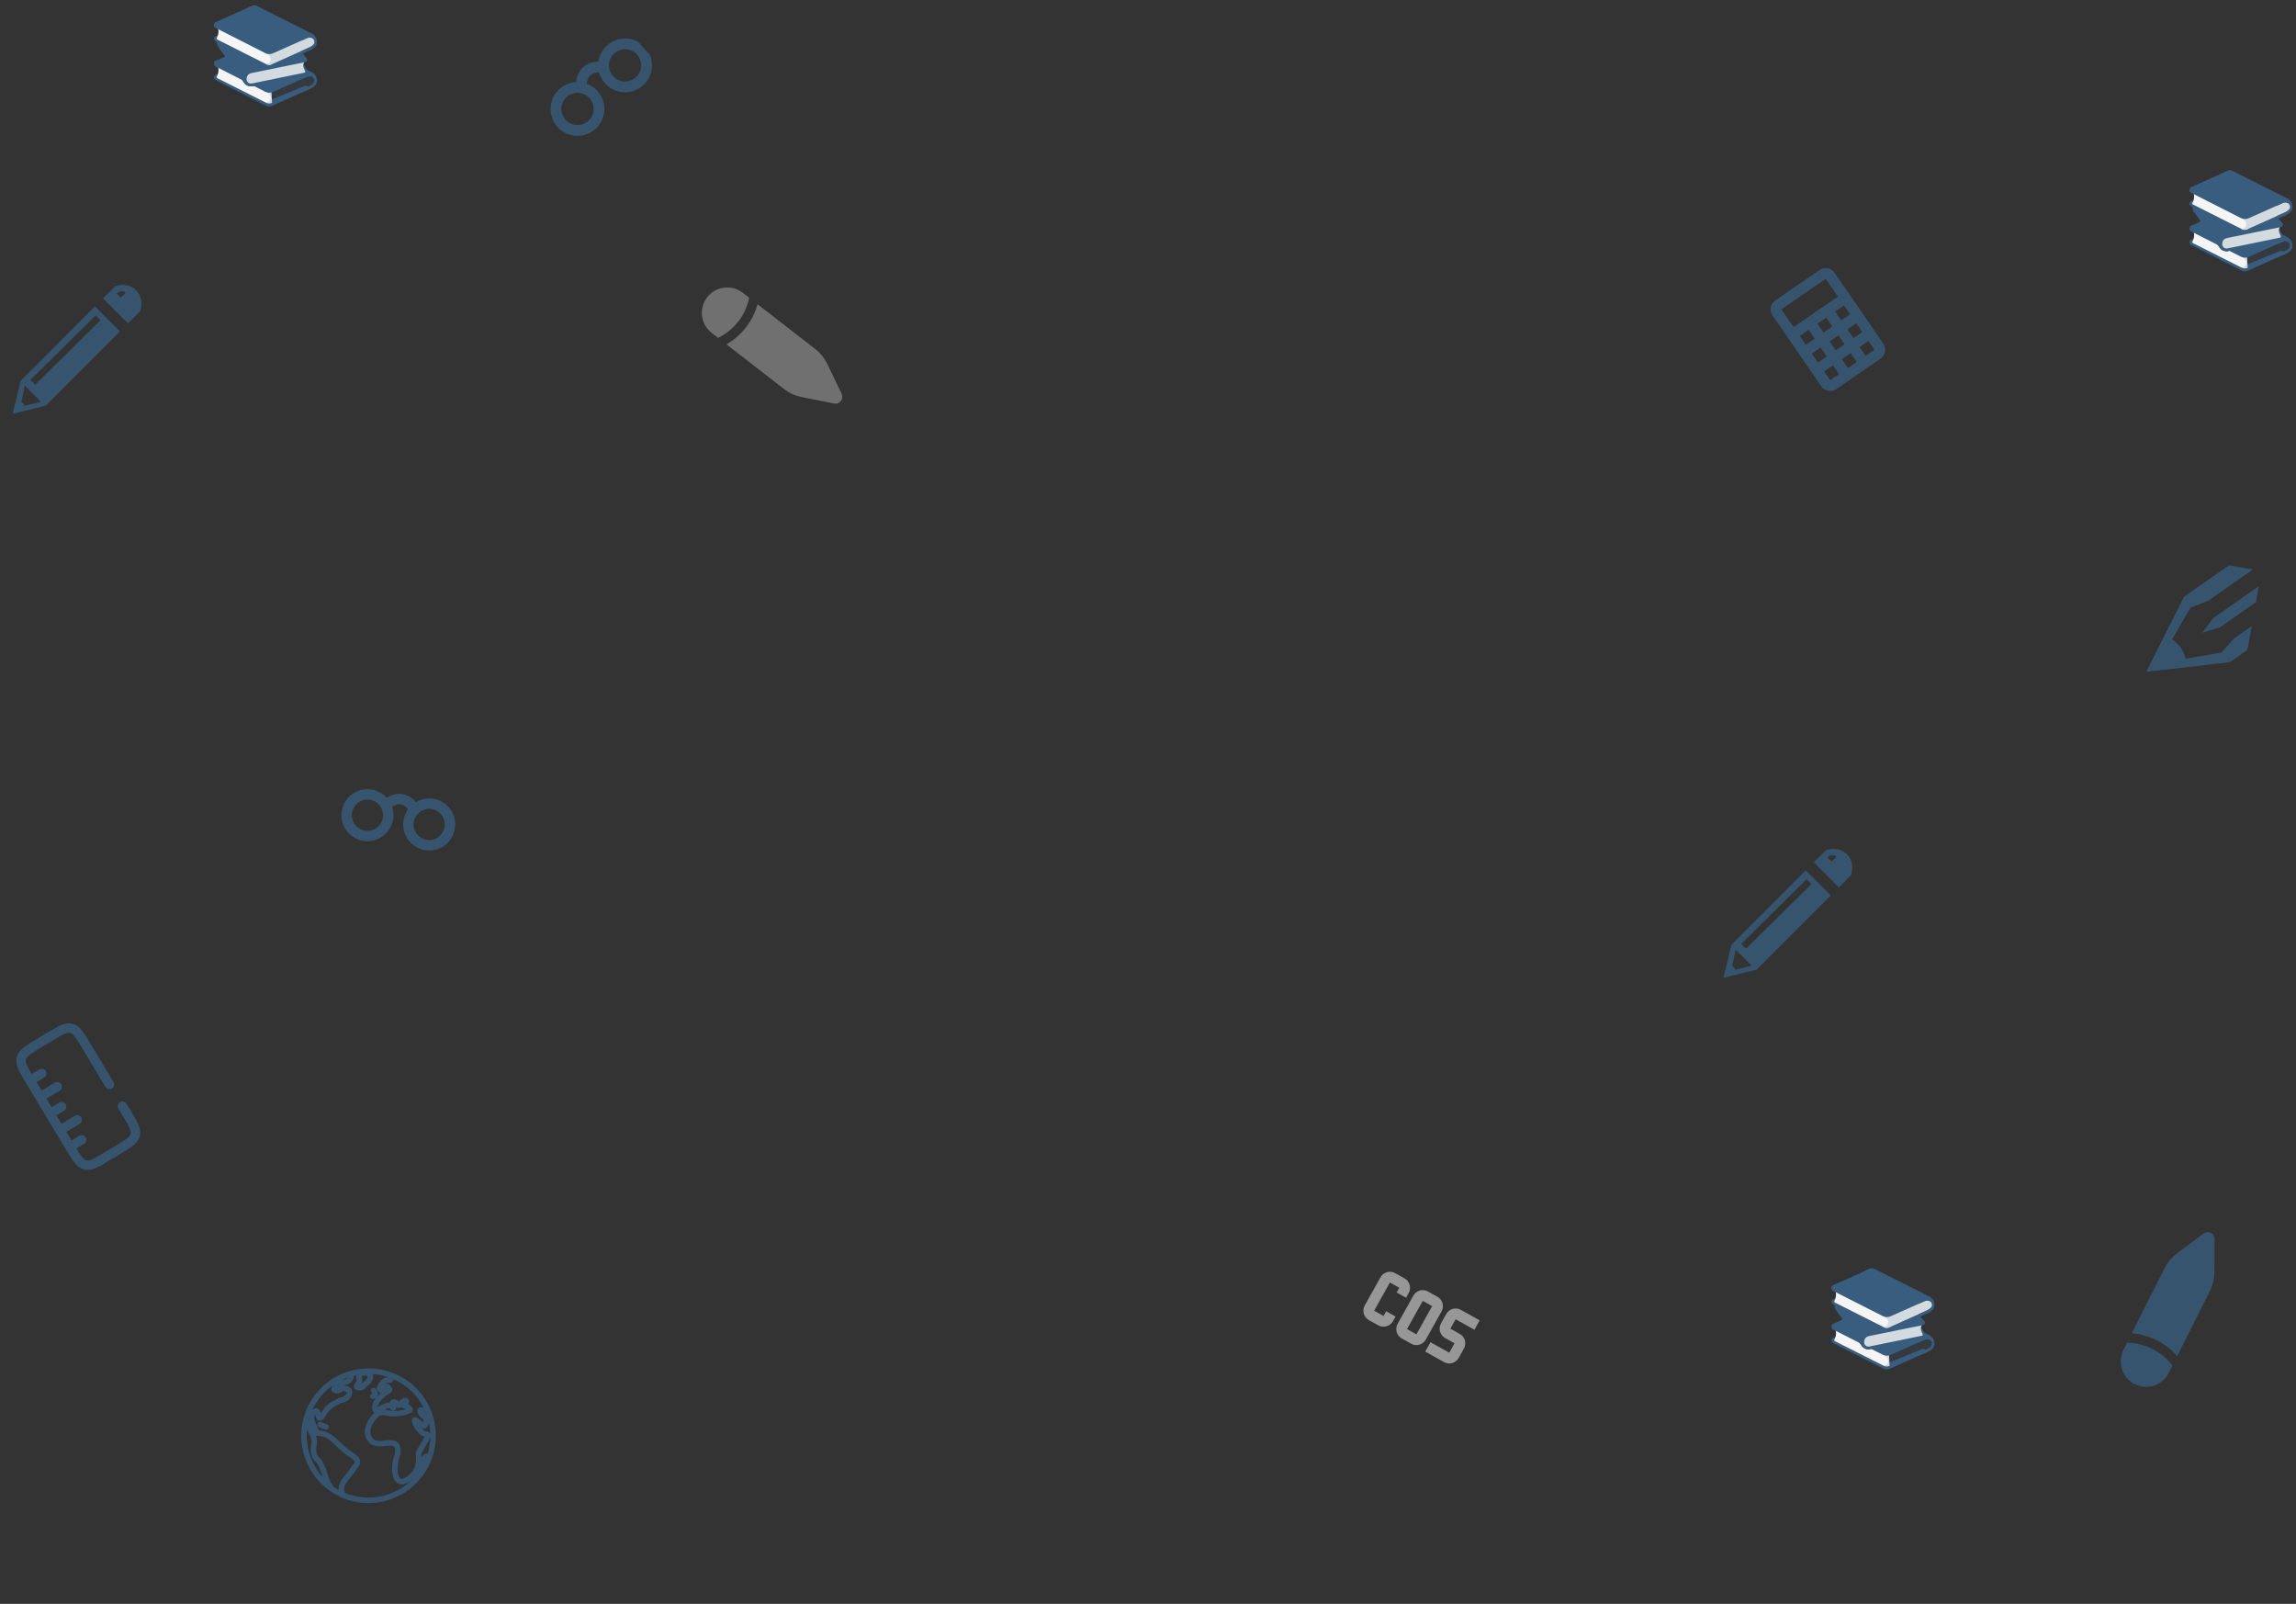 <svg width="1462" height="1021" viewBox="0 0 1462 1021" fill="none" xmlns="http://www.w3.org/2000/svg">
<rect x="0" y="0" width="1462" height="1021" fill="#333333" stroke="none"/>
<path d="M77.984 704.143L80.841 708.902C84.919 715.699 86.959 719.102 86.117 722.475C85.275 725.849 81.875 727.894 75.082 731.973L67.871 736.303C61.078 740.382 57.68 742.423 54.302 741.58C50.92 740.736 48.879 737.337 44.8 730.544L18.831 687.297C14.753 680.5 12.711 677.105 13.555 673.723C14.399 670.341 17.797 668.304 24.59 664.226L31.801 659.895C38.594 655.816 41.992 653.776 45.37 654.619C48.748 655.462 50.793 658.862 54.872 665.654L69.7 690.348M32.214 708.681L39.271 704.444M44.912 729.822L51.959 725.591M19.521 687.537L26.567 683.305M25.868 698.107L36.442 691.761M38.565 719.252L49.135 712.905" stroke="#395D7F" stroke-opacity="0.8" stroke-width="6" stroke-linecap="round"/>
<g clip-path="url(#clip0_645_1830)">
<path d="M1402.38 402.713L1409.24 393.494L1450.94 364.373L1455.1 370.331L1413.4 399.452L1402.38 402.713ZM1383.11 407.012C1387.94 410.448 1390.15 413.617 1391.71 419.338L1414.67 415.337L1422.62 406.313L1458.36 381.352L1455.67 396.529L1419.92 421.49L1366.64 427.679L1390.8 379.787L1426.55 354.826L1441.72 357.522L1405.98 382.483L1394.77 386.842L1383.11 407.012Z" fill="#395D7F" fill-opacity="0.8"/>
</g>
<path d="M1405.66 824.864L1386.34 863.27C1382.71 859.086 1378.29 855.655 1373.33 853.174C1368.38 850.672 1362.99 849.168 1357.47 848.745L1376.78 810.338C1378.29 807.342 1379.05 805.841 1379.97 804.463C1381.06 802.836 1382.32 801.332 1383.73 799.977C1384.92 798.832 1386.27 797.828 1388.96 795.822L1403.14 785.239C1403.78 784.753 1404.56 784.457 1405.36 784.386C1406.17 784.314 1406.98 784.469 1407.71 784.833C1408.43 785.198 1409.04 785.757 1409.46 786.447C1409.89 787.138 1410.11 787.934 1410.1 788.744L1410.06 806.435C1410.05 809.793 1410.05 811.469 1409.84 813.113C1409.6 815.061 1409.14 816.959 1408.48 818.806C1407.92 820.367 1407.17 821.867 1405.66 824.864ZM1380.98 873.926C1379.06 877.756 1375.69 880.663 1371.62 882.009C1367.55 883.355 1363.11 883.029 1359.28 881.102C1355.45 879.176 1352.54 875.807 1351.2 871.738C1349.85 867.668 1350.18 863.23 1352.11 859.4L1354.42 854.794L1354.9 854.799C1360.35 854.891 1365.7 856.217 1370.56 858.679C1375.58 861.184 1379.94 864.828 1383.3 869.32L1380.98 873.926Z" fill="#395D7F" fill-opacity="0.8"/>
<path d="M496.563 245.568L462.587 219.225C467.393 216.464 471.609 212.786 474.997 208.399C478.403 204.024 480.916 199.023 482.394 193.679L516.37 220.021C519.021 222.077 520.348 223.106 521.524 224.275C522.911 225.655 524.144 227.181 525.203 228.826C526.096 230.221 526.823 231.737 528.274 234.76L535.935 250.707C536.287 251.437 536.429 252.25 536.344 253.056C536.259 253.862 535.951 254.629 535.454 255.269C534.958 255.91 534.292 256.399 533.533 256.682C532.773 256.965 531.95 257.031 531.155 256.872L513.803 253.425C510.509 252.773 508.865 252.446 507.291 251.929C505.426 251.314 503.651 250.504 501.966 249.5C500.542 248.652 499.214 247.623 496.563 245.568ZM453.161 211.917C449.773 209.29 447.568 205.426 447.029 201.173C446.491 196.92 447.664 192.628 450.291 189.24C452.917 185.853 456.782 183.647 461.035 183.109C465.287 182.571 469.58 183.744 472.967 186.37L477.042 189.53L476.944 190.002C475.808 195.328 473.477 200.326 470.127 204.62C466.704 209.063 462.289 212.644 457.235 215.076L453.161 211.917Z" fill="white" fill-opacity="0.3"/>
<g clip-path="url(#clip1_645_1830)">
<path d="M13.179 242.335L8.041 263.401L29.107 258.263L76.377 210.992L60.449 195.064L13.179 242.335ZM15.748 258.263L13.693 255.693L15.748 245.417L26.024 255.693L15.748 258.263ZM64.046 203.799L22.428 244.904L19.345 241.821L60.963 200.716L64.046 203.799ZM86.653 184.788C81.002 179.136 73.294 182.219 73.294 182.219L65.587 189.926L81.515 205.854L89.222 198.147C89.222 197.633 92.305 190.44 86.653 184.788ZM76.891 189.412L74.322 186.843C77.405 183.76 79.974 186.33 79.974 186.33L76.891 189.412Z" fill="#395D7F" fill-opacity="0.8"/>
</g>
<g clip-path="url(#clip2_645_1830)">
<path d="M1102.56 601.354L1097.42 622.42L1118.49 617.282L1165.76 570.011L1149.83 554.083L1102.56 601.354ZM1105.13 617.282L1103.07 614.713L1105.13 604.436L1115.4 614.713L1105.13 617.282ZM1153.42 562.818L1111.81 603.923L1108.72 600.84L1150.34 559.735L1153.42 562.818ZM1176.03 543.807C1170.38 538.155 1162.67 541.238 1162.67 541.238L1154.97 548.945L1170.89 564.873L1178.6 557.166C1178.6 556.652 1181.68 549.459 1176.03 543.807ZM1166.27 548.431L1163.7 545.862C1166.78 542.78 1169.35 545.349 1169.35 545.349L1166.27 548.431Z" fill="#395D7F" fill-opacity="0.8"/>
</g>
<g clip-path="url(#clip3_645_1830)">
<path d="M1130.42 191.279L1158.63 171.857C1160.13 170.826 1161.98 170.433 1163.76 170.762C1165.55 171.092 1167.13 172.118 1168.16 173.615L1199.24 218.758C1200.27 220.255 1200.66 222.1 1200.33 223.886C1200 225.673 1198.98 227.256 1197.48 228.286L1169.27 247.709C1167.77 248.739 1165.92 249.133 1164.14 248.803C1162.35 248.473 1160.77 247.447 1159.74 245.951L1128.66 200.807C1127.63 199.31 1127.24 197.466 1127.57 195.679C1127.9 193.892 1128.92 192.31 1130.42 191.279ZM1134.3 196.922L1142.07 208.208L1170.29 188.785L1162.52 177.499L1134.3 196.922ZM1145.96 213.851L1149.84 219.494L1155.49 215.61L1151.6 209.967L1145.96 213.851ZM1157.24 206.082L1161.13 211.725L1166.77 207.84L1162.89 202.197L1157.24 206.082ZM1168.53 198.313L1172.41 203.956L1178.06 200.071L1174.17 194.428L1168.53 198.313ZM1153.73 225.137L1157.61 230.78L1163.25 226.896L1159.37 221.253L1153.73 225.137ZM1165.01 217.368L1168.9 223.011L1174.54 219.126L1170.66 213.483L1165.01 217.368ZM1176.3 209.599L1180.18 215.242L1185.83 211.357L1181.94 205.714L1176.3 209.599ZM1161.5 236.423L1165.38 242.066L1171.02 238.181L1167.14 232.538L1161.5 236.423ZM1172.78 228.654L1176.67 234.297L1182.31 230.412L1178.42 224.769L1172.78 228.654ZM1184.07 220.885L1187.95 226.528L1193.6 222.643L1189.71 217L1184.07 220.885Z" fill="#395D7F" fill-opacity="0.8"/>
</g>
<g clip-path="url(#clip4_645_1830)">
<path d="M360.777 61.774C358.766 63.615 357.569 66.178 357.449 68.901C357.329 71.624 358.295 74.282 360.135 76.293C361.975 78.303 364.539 79.5 367.261 79.621C369.984 79.741 372.643 78.775 374.654 76.934C376.664 75.094 377.861 72.531 377.981 69.808C378.102 67.085 377.135 64.426 375.295 62.416C373.455 60.406 370.891 59.209 368.169 59.088C365.446 58.968 362.787 59.934 360.777 61.774ZM355.082 80.918C352.886 78.52 351.419 75.546 350.852 72.344C350.285 69.142 350.641 65.845 351.878 62.838C353.116 59.831 355.184 57.238 357.84 55.363C360.497 53.488 363.633 52.408 366.88 52.249C367.064 48.654 368.656 45.275 371.311 42.844C374.078 40.312 377.599 39.131 381.07 39.26C381.652 35.059 383.773 31.224 387.02 28.497C390.268 25.769 394.412 24.343 398.65 24.496C402.888 24.648 406.919 26.367 409.963 29.321C413.006 32.274 414.846 36.252 415.125 40.484C415.404 44.716 414.103 48.901 411.474 52.228C408.845 55.556 405.075 57.79 400.893 58.498C396.712 59.206 392.416 58.337 388.839 56.06C385.261 53.783 382.655 50.259 381.526 46.171C380.525 46.028 379.504 46.109 378.538 46.407C377.571 46.706 376.683 47.215 375.937 47.897C374.37 49.331 373.617 51.335 373.724 53.313C376.148 54.222 378.334 55.668 380.118 57.544C381.903 59.419 383.239 61.674 384.026 64.14C384.813 66.606 385.031 69.219 384.664 71.781C384.296 74.343 383.353 76.789 381.904 78.934C380.455 81.08 378.539 82.869 376.3 84.167C374.06 85.465 371.556 86.239 368.974 86.43C366.392 86.621 363.801 86.224 361.395 85.269C358.989 84.315 356.83 82.827 355.082 80.918ZM391.097 34.02C390.1 34.931 389.292 36.029 388.72 37.252C388.148 38.474 387.823 39.798 387.763 41.147C387.704 42.495 387.911 43.843 388.373 45.111C388.835 46.38 389.542 47.544 390.455 48.539C391.827 50.038 393.613 51.097 395.587 51.581C397.561 52.065 399.634 51.953 401.545 51.259C403.455 50.565 405.116 49.32 406.319 47.681C407.522 46.043 408.212 44.085 408.301 42.054C408.391 40.024 407.877 38.012 406.823 36.274C405.77 34.536 404.224 33.149 402.383 32.289C400.541 31.43 398.486 31.135 396.477 31.443C394.468 31.751 392.596 32.648 391.097 34.02Z" fill="#395D7F" fill-opacity="0.8"/>
</g>
<g clip-path="url(#clip5_645_1830)">
<path d="M888.366 810.432C886.78 809.545 884.907 809.325 883.159 809.82C881.41 810.315 879.93 811.484 879.044 813.07L869.018 831.011C868.132 832.597 867.912 834.471 868.407 836.219C868.902 837.967 870.071 839.447 871.657 840.334L877.637 843.675C879.223 844.562 881.097 844.782 882.845 844.287C884.593 843.792 886.073 842.623 886.96 841.037L888.63 838.047L882.65 834.705L880.979 837.695L874.999 834.353L885.024 816.412L891.005 819.754L889.334 822.744L895.314 826.086L896.985 823.096C897.871 821.51 898.091 819.636 897.596 817.888C897.102 816.14 895.933 814.66 894.347 813.774L888.366 810.432ZM909.297 822.128C907.711 821.242 905.838 821.022 904.09 821.517C902.342 822.012 900.862 823.181 899.975 824.767L889.95 842.708C889.063 844.294 888.844 846.167 889.338 847.915C889.833 849.664 891.002 851.144 892.588 852.03L898.569 855.372C900.155 856.258 902.028 856.478 903.776 855.983C905.525 855.488 907.005 854.319 907.891 852.733L917.916 834.792C918.803 833.206 919.023 831.333 918.528 829.585C918.033 827.836 916.864 826.356 915.278 825.47L909.297 822.128ZM905.956 828.108L911.936 831.45L901.911 849.391L895.93 846.05L905.956 828.108ZM930.229 833.825C928.643 832.938 926.77 832.718 925.021 833.213C923.273 833.708 921.793 834.877 920.907 836.463L917.565 842.443C916.678 844.03 916.459 845.903 916.953 847.651C917.448 849.399 918.617 850.879 920.203 851.766L926.184 855.108L922.842 861.088L910.881 854.404L907.539 860.385L919.5 867.068C921.086 867.955 922.959 868.175 924.708 867.68C926.456 867.185 927.936 866.016 928.822 864.43L932.164 858.449C933.05 856.863 933.27 854.99 932.776 853.242C932.281 851.494 931.112 850.013 929.526 849.127L923.545 845.785L926.887 839.805L938.848 846.489L942.19 840.508L930.229 833.825Z" fill="white" fill-opacity="0.49"/>
</g>
<path d="M203.847 906.796C205.083 907.325 206.295 907.848 207.584 908.294M210.579 946.693C206.163 941.331 206.905 933.217 201.483 928.487C199.072 925.76 199.432 921.838 200.088 918.527C200.455 913.061 195.585 908.721 195.393 903.18M223.75 875.314C223.359 882.427 214.051 878.105 212.637 884.435C214.403 886.284 216.773 884.47 218.269 883.668C225.833 883.939 222.205 890.838 216.759 891.394C213.12 893.32 208.59 895.278 206.651 899.277C205.382 900.321 205.591 902.703 203.235 902.551C202.325 901.26 202.594 896.478 200.296 898.844C195.196 902.356 201.234 907.638 201.367 912.334C210.127 911.543 214.447 919.495 220.745 924.025C224.107 926.725 230.984 929.309 225.712 933.91C222.938 939.615 214.84 944.287 218.079 951.146C218.046 951.458 218.483 951.398 218.335 951.754M273.156 926.785C268.944 926.473 268.086 933.294 268.94 936.333M237.42 888.813C237.765 888.73 238.134 888.651 238.421 888.43C238.95 888.111 238.867 887.222 238.811 886.659C238.561 886.23 238.353 885.476 237.855 885.172M272.435 898.163C270.654 898.661 266.072 896.184 267.928 899.033C268.226 900.964 269.886 901.416 270.815 902.072C271.508 903.466 271.973 906.99 270.069 907.702C268.859 907.746 262.511 901.281 264.273 905.078C264.614 907.542 266.474 909.506 267.976 911.056C268.763 913.242 272.219 912.095 272.35 913.772C271.054 917.996 268.301 920.972 266.581 924.96C266.885 929.441 266.726 933.937 264.069 937.749C251.966 951.058 249.031 936.799 253.247 925.498C254.784 912.028 240.758 923.4 236.001 916.64C231.711 912.116 235.464 903.857 239.85 900.639C241.475 898.863 244.289 898.788 246.494 899.525C250.935 900.246 257.254 899.9 261.136 897.632C260.878 896.263 258.595 894.812 257.041 894.67C256.785 893.235 260.422 892.733 258.031 891.523C255.317 891.287 255.321 896.513 252.788 893.766C252.195 891.956 248.244 891.962 250.568 893.897C250.672 895.993 250.854 897.38 249.516 895.126C245.965 893.231 242.627 897.376 239.386 897.871C236.257 894.247 244.051 886.714 247.429 885.553C249.625 883.693 244.33 880.798 245.597 884.2C244.716 886.409 240.011 884.862 242.156 882.7C242.735 880.611 244.364 879.174 246.121 878.541C248.313 878.763 249.241 878.655 249.264 876.233M228.52 874.846C228.341 876.272 229.093 877.628 228.937 879.055C228.937 880.321 225.779 882.585 227.641 883.171C229.584 883.827 231.015 883.071 232.181 881.531C234.3 879.901 236.201 878.224 235.862 875.221C235.589 875.123 235.191 875.048 235.262 874.871C233.242 873.296 230.746 873.983 228.52 874.846ZM275.782 913.944C275.782 936.647 257.381 955.049 234.679 955.049C211.976 955.049 193.575 936.647 193.575 913.944C193.575 891.242 211.976 872.84 234.679 872.84C257.381 872.84 275.782 891.242 275.782 913.944Z" stroke="#395D7F" stroke-opacity="0.8" stroke-width="3.5" stroke-linecap="round" stroke-linejoin="round"/>
<path d="M235.449 509.094C232.843 508.702 230.187 509.362 228.067 510.928C225.947 512.494 224.536 514.839 224.144 517.445C223.752 520.052 224.412 522.708 225.979 524.828C227.545 526.948 229.889 528.359 232.496 528.751C235.103 529.142 237.758 528.482 239.878 526.916C241.998 525.35 243.409 523.005 243.801 520.399C244.193 517.792 243.533 515.137 241.967 513.016C240.4 510.896 238.056 509.485 235.449 509.094ZM217.592 516.461C218.059 513.351 219.403 510.438 221.464 508.064C223.526 505.689 226.222 503.95 229.235 503.051C232.249 502.151 235.456 502.129 238.483 502.985C241.509 503.841 244.229 505.541 246.324 507.886C249.139 505.837 252.647 504.978 256.091 505.494C259.678 506.033 262.708 507.963 264.723 510.651C268.236 508.532 272.409 507.792 276.436 508.574C280.462 509.356 284.056 511.604 286.52 514.883C288.985 518.162 290.145 522.239 289.776 526.324C289.408 530.409 287.536 534.212 284.525 536.997C281.513 539.782 277.576 541.35 273.474 541.399C269.373 541.447 265.399 539.972 262.322 537.259C259.246 534.546 257.285 530.788 256.82 526.713C256.356 522.638 257.419 518.535 259.805 515.198C259.303 514.359 258.622 513.641 257.809 513.096C256.997 512.551 256.074 512.193 255.106 512.047C253.075 511.742 251.111 512.395 249.689 513.678C250.48 516.054 250.723 518.577 250.399 521.06C250.075 523.543 249.192 525.919 247.817 528.012C246.443 530.104 244.611 531.858 242.461 533.141C240.311 534.424 237.898 535.202 235.404 535.419C232.91 535.635 230.399 535.283 228.06 534.389C225.722 533.495 223.616 532.083 221.902 530.259C220.187 528.434 218.909 526.244 218.162 523.855C217.416 521.465 217.221 518.937 217.592 516.461ZM274.763 515C273.472 514.804 272.156 514.865 270.888 515.179C269.621 515.493 268.428 516.054 267.378 516.83C266.328 517.606 265.441 518.582 264.768 519.701C264.096 520.82 263.65 522.061 263.458 523.352C263.166 525.296 263.457 527.283 264.294 529.061C265.131 530.84 266.477 532.33 268.161 533.344C269.845 534.358 271.792 534.849 273.756 534.756C275.719 534.664 277.611 533.991 279.192 532.823C280.774 531.655 281.973 530.044 282.638 528.194C283.304 526.345 283.406 524.339 282.932 522.432C282.458 520.524 281.429 518.8 279.975 517.477C278.521 516.154 276.707 515.292 274.763 515Z" fill="#395D7F" fill-opacity="0.8"/>
<path d="M1228.55 859.956L1203.53 871.266C1201.99 871.993 1200.38 871.922 1198.91 871.069L1167.33 855.034C1166.43 854.455 1166.16 853.607 1166.21 853.016C1166.27 852.426 1166.41 851.786 1167.99 851.326L1170.33 850.462L1202.01 867.727L1224.52 858.529L1228.55 859.956Z" fill="#395D7F"/>
<path d="M1203.23 869.456C1202.61 869.749 1201.92 869.889 1201.23 869.864C1200.54 869.84 1199.87 869.651 1199.26 869.313L1168.44 853.782C1168 853.542 1167.87 852.989 1168.13 852.563C1168.81 851.442 1170.05 847.898 1168 844.956L1202.81 861.717L1203.23 869.456Z" fill="#F5F5F5"/>
<path d="M1227.21 858.677L1203.23 869.456C1202.44 869.8 1200.86 870.413 1199.04 869.188C1200.48 869.291 1201.49 868.695 1202.01 867.727C1202.52 866.787 1202.36 865.245 1201.75 864.375C1201.37 863.85 1200.36 863.013 1199.91 862.543L1225.85 852.399C1228.15 851.452 1230.3 852.869 1230.65 854.591C1231.03 856.538 1228.55 858.13 1227.21 858.677Z" fill="#395D7F" fill-opacity="0.18"/>
<path d="M1228.41 851.556L1203.65 862.603C1202.1 863.221 1200.35 863.139 1198.86 862.385L1167.23 846.317C1166.92 846.164 1166.47 845.743 1166.29 845.169C1165.99 844.212 1166.36 843.009 1167.48 842.626L1201.76 860.099L1225.23 850.053L1228.41 851.556Z" fill="#395D7F"/>
<path d="M1230.28 853.159L1227.58 852.18L1222.02 852.502L1203.66 860.7C1202.1 861.318 1200.36 861.236 1198.86 860.481L1167.23 844.419C1166.41 844.004 1166.59 842.795 1167.48 842.626L1190.28 832.427C1190.93 832.306 1191.6 832.377 1192.21 832.634L1224.74 848.144C1224.74 848.144 1229.91 851.682 1230.28 853.159Z" fill="#395D7F"/>
<path d="M1221.71 852.661C1221.71 852.661 1225.13 851.321 1227.83 851.441C1230.52 851.562 1231.45 853.449 1231.45 853.449C1230.94 851.135 1228.55 849.954 1228.55 849.954L1193.01 832.055C1192.76 831.951 1191.85 831.738 1190.46 832.312C1189.33 832.777 1185.65 834.499 1185.65 834.499L1221.71 852.661Z" fill="#395D7F"/>
<path d="M1231.6 853.886C1231.35 852.863 1230.71 851.769 1229.54 851.239C1228 850.544 1225.8 850.725 1224.4 851.458L1221.71 852.65V854.542L1225.11 853.033C1228.41 851.562 1229.88 853.766 1230 854.285C1230.53 856.401 1229.51 857.626 1226.51 859.005L1221.63 861.203V863.106L1227.24 860.607C1229.72 859.612 1232.56 857.741 1231.6 853.886Z" fill="#395D7F"/>
<path d="M1182.05 853.388L1172.61 840.335L1174.09 839.673L1184.72 854.274L1182.05 853.388ZM1194.17 859.404L1192.48 858.07L1221.71 852.103V853.06L1217.62 854.613L1194.17 859.404Z" fill="#395D7F"/>
<path d="M1172.09 829.255L1209.01 823.086L1225.14 840.843C1225.96 841.702 1225.51 843.123 1224.35 843.359L1186.24 851.179L1172.09 829.255Z" fill="#395D7F"/>
<path d="M1224.35 841.827L1186.5 849.494L1186.38 851.299L1224.35 843.512C1225.42 843.287 1225.87 842.062 1225.29 841.198C1225.08 841.504 1224.76 841.745 1224.35 841.827ZM1226.39 850.101C1226.79 850.736 1226.43 851.572 1225.7 851.72L1190.85 858.786C1188.76 859.218 1186.7 857.845 1186.51 855.712C1186.36 853.908 1187.58 852.272 1189.35 851.901L1222.87 844.376L1226.39 850.101Z" fill="#395D7F"/>
<path d="M1194.4 847.805L1180.52 827.942L1172.6 830.037C1170.77 831.858 1171.45 834.849 1171.45 834.849C1171.45 834.849 1183.58 854.307 1185.49 856.796C1187.41 859.284 1190.2 858.896 1190.2 858.896L1194.92 857.944L1194.43 849.139L1194.4 847.805Z" fill="#395D7F"/>
<path d="M1194.4 847.936L1187.73 849.314C1185.91 849.724 1185.58 851.436 1185.58 851.436L1169.49 828.374C1169.49 828.374 1167.2 831.147 1168.72 833.504L1185.49 856.795C1187.32 859.404 1190.2 858.917 1190.2 858.917L1194.92 857.965L1194.43 849.336L1194.4 847.936Z" fill="#395D7F"/>
<path d="M1224.29 849.391C1224.46 849.762 1224.24 850.194 1223.84 850.276L1190.52 857.112C1188.43 857.544 1186.95 856.155 1187.02 854.263C1187.12 851.873 1188.46 850.862 1190.23 850.495L1223.72 843.654C1223.72 843.654 1222.58 844.933 1223.45 847.329C1223.75 848.155 1224.06 848.887 1224.29 849.391Z" fill="#D3DAE0"/>
<path d="M1188.72 849.773L1174.45 829.572" stroke="#395D7F" stroke-width="0.259" stroke-miterlimit="10"/>
<path d="M1189.85 841.16L1171.48 831.907L1170.74 833.373L1191.96 844.185L1189.85 841.16Z" fill="#395D7F"/>
<path d="M1223.49 839.017L1222.15 837.54L1201.46 847.034L1189.85 841.286L1191.83 844.119L1199.52 848.051L1205.25 847.171L1223.49 839.017Z" fill="#395D7F"/>
<path d="M1228.54 835.363L1203.53 846.672C1201.99 847.4 1200.38 847.329 1198.91 846.476L1167.33 830.441C1166.43 829.862 1166.16 829.014 1166.21 828.423C1166.27 827.833 1166.41 827.193 1167.99 826.733L1169.47 826.187L1201.91 842.106L1228.26 831.207L1228.54 835.363Z" fill="#395D7F"/>
<path d="M1203.23 844.862C1202.6 845.156 1201.91 845.296 1201.22 845.271C1200.53 845.247 1199.86 845.058 1199.26 844.72L1168.43 829.189C1167.99 828.948 1167.86 828.396 1168.12 827.969C1168.8 826.848 1170.05 823.304 1167.99 820.362L1202.03 837.676L1203.23 844.862Z" fill="#F5F5F5"/>
<path d="M1227.21 834.083L1203.23 844.862C1202.43 845.207 1200.85 845.819 1199.03 844.594C1200.47 844.698 1201.48 844.102 1202 843.134C1202.51 842.194 1202.36 840.651 1201.74 839.782C1201.36 839.257 1200.35 838.42 1199.91 837.95L1225.85 827.805C1228.14 826.859 1230.3 828.276 1230.64 829.998C1231.03 831.945 1228.54 833.536 1227.21 834.083Z" fill="#D3DAE0"/>
<path d="M1228.41 826.963L1203.65 838.01C1202.1 838.628 1200.35 838.546 1198.86 837.792L1167.22 821.724C1166.89 821.56 1166.4 821.139 1166.24 820.543C1166.01 819.657 1166.31 818.492 1167.48 818.033L1196.47 811.892L1228.41 826.963Z" fill="#395D7F"/>
<path d="M1230.27 828.566L1227.57 827.587L1222.02 827.91L1203.65 836.107C1202.1 836.725 1200.35 836.643 1198.86 835.888L1167.22 819.821C1166.41 819.406 1166.7 818.306 1167.48 818.027L1190.28 807.834C1190.93 807.713 1191.6 807.785 1192.21 808.042L1224.74 823.551C1224.74 823.551 1229.9 827.084 1230.27 828.566Z" fill="#395D7F"/>
<path d="M1221.71 828.062C1221.71 828.062 1224.56 827.062 1227.25 827.182C1229.94 827.302 1231.46 828.85 1231.46 828.85C1230.9 826.378 1228.56 825.355 1228.56 825.355L1193.01 807.456C1192.77 807.352 1191.86 807.139 1190.46 807.713C1189.34 808.178 1185.66 809.901 1185.66 809.901L1221.71 828.062Z" fill="#395D7F"/>
<path d="M1224.97 826.892L1188.59 808.544L1189.8 808.003L1226.79 826.542L1224.97 826.892Z" fill="#395D7F"/>
<path d="M1231.6 829.293C1231.34 828.27 1230.91 827.281 1229.69 826.767C1228.13 826.11 1226.71 825.974 1224.39 826.865L1221.71 828.057V829.949L1225.1 828.44C1226.82 827.631 1229.36 827.806 1230 829.692C1230.69 831.76 1229.5 833.034 1226.5 834.412L1221.62 836.61V838.513L1227.23 836.014C1229.72 835.019 1232.56 833.149 1231.6 829.293Z" fill="#395D7F"/>
<path d="M198.548 55.956L173.534 67.266C171.991 67.993 170.384 67.922 168.907 67.069L137.33 51.034C136.428 50.455 136.16 49.607 136.215 49.016C136.269 48.426 136.406 47.786 137.992 47.327L140.333 46.462L172.008 63.727L194.517 54.529L198.548 55.956Z" fill="#395D7F"/>
<path d="M173.233 65.456C172.607 65.749 171.921 65.889 171.23 65.865C170.54 65.84 169.865 65.651 169.262 65.313L138.435 49.782C137.998 49.541 137.866 48.989 138.129 48.563C138.807 47.441 140.054 43.898 137.998 40.956L172.812 57.717L173.233 65.456Z" fill="#F5F5F5"/>
<path d="M197.213 54.677L173.233 65.456C172.44 65.8 170.859 66.413 169.038 65.188C170.476 65.291 171.488 64.695 172.008 63.727C172.516 62.787 172.363 61.245 171.745 60.375C171.368 59.85 170.356 59.013 169.913 58.543L195.851 48.398C198.148 47.452 200.303 48.869 200.647 50.592C201.03 52.538 198.547 54.13 197.213 54.677Z" fill="#395D7F" fill-opacity="0.18"/>
<path d="M198.411 47.556L173.654 58.603C172.095 59.221 170.35 59.139 168.858 58.385L137.226 42.317C136.92 42.164 136.466 41.743 136.286 41.169C135.99 40.212 136.362 39.009 137.483 38.626L171.761 56.099L195.233 46.053L198.411 47.556Z" fill="#395D7F"/>
<path d="M200.276 49.158L197.58 48.18L192.024 48.502L173.659 56.7C172.101 57.318 170.356 57.236 168.863 56.481L137.227 40.419C136.412 40.004 136.587 38.795 137.484 38.626L160.283 28.427C160.934 28.306 161.601 28.377 162.208 28.634L194.742 44.144C194.742 44.144 199.909 47.682 200.276 49.158Z" fill="#395D7F"/>
<path d="M191.711 48.661C191.711 48.661 195.135 47.321 197.825 47.441C200.516 47.562 201.451 49.449 201.451 49.449C200.943 47.135 198.553 45.954 198.553 45.954L163.006 28.055C162.76 27.951 161.852 27.738 160.457 28.312C159.331 28.777 155.65 30.499 155.65 30.499L191.711 48.661Z" fill="#395D7F"/>
<path d="M201.605 49.886C201.348 48.863 200.713 47.769 199.543 47.239C198.001 46.544 195.803 46.725 194.397 47.458L191.712 48.65V50.542L195.108 49.033C198.411 47.562 199.877 49.766 200.003 50.285C200.528 52.401 199.51 53.627 196.508 55.005L191.63 57.203V59.106L197.241 56.607C199.724 55.612 202.556 53.741 201.605 49.886Z" fill="#395D7F"/>
<path d="M152.052 49.389L142.607 36.335L144.089 35.673L154.715 50.274L152.052 49.389ZM164.165 55.404L162.481 54.07L191.711 48.103V49.06L187.615 50.614L164.165 55.404Z" fill="#395D7F"/>
<path d="M142.094 25.255L179.013 19.086L195.141 36.843C195.955 37.702 195.512 39.123 194.353 39.359L156.236 47.179L142.094 25.255Z" fill="#395D7F"/>
<path d="M194.353 37.827L156.498 45.494L156.378 47.299L194.353 39.511C195.425 39.287 195.873 38.062 195.288 37.198C195.08 37.505 194.763 37.745 194.353 37.827ZM196.393 46.101C196.792 46.736 196.431 47.572 195.698 47.72L160.851 54.786C158.757 55.218 156.701 53.845 156.515 51.712C156.356 49.908 157.576 48.273 159.353 47.901L192.865 40.376L196.393 46.101Z" fill="#395D7F"/>
<path d="M164.401 43.805L150.521 23.942L142.602 26.037C140.77 27.858 141.454 30.849 141.454 30.849C141.454 30.849 153.578 50.307 155.492 52.795C157.406 55.284 160.201 54.895 160.201 54.895L164.92 53.944L164.428 45.139L164.401 43.805Z" fill="#395D7F"/>
<path d="M164.4 43.936L157.734 45.314C155.913 45.724 155.585 47.436 155.585 47.436L139.49 24.374C139.49 24.374 137.199 27.147 138.719 29.504L155.492 52.795C157.324 55.404 160.2 54.917 160.2 54.917L164.92 53.965L164.433 45.336L164.4 43.936Z" fill="#395D7F"/>
<path d="M194.293 45.391C194.462 45.762 194.244 46.194 193.844 46.276L160.523 53.112C158.429 53.544 156.947 52.155 157.023 50.263C157.122 47.873 158.462 46.862 160.234 46.495L193.719 39.654C193.719 39.654 192.581 40.934 193.451 43.329C193.746 44.155 194.063 44.887 194.293 45.391Z" fill="#D3DAE0"/>
<path d="M158.724 45.773L144.445 25.572" stroke="#395D7F" stroke-width="0.259" stroke-miterlimit="10"/>
<path d="M159.845 37.16L141.481 27.907L140.737 29.373L161.956 40.185L159.845 37.16Z" fill="#395D7F"/>
<path d="M193.495 35.017L192.15 33.54L171.461 43.034L159.846 37.286L161.825 40.119L169.52 44.051L175.251 43.17L193.495 35.017Z" fill="#395D7F"/>
<path d="M198.542 31.363L173.534 42.672C171.991 43.4 170.384 43.329 168.907 42.476L137.33 26.441C136.428 25.861 136.16 25.014 136.215 24.423C136.269 23.833 136.406 23.193 137.992 22.733L139.474 22.186L171.915 38.106L198.258 27.207L198.542 31.363Z" fill="#395D7F"/>
<path d="M173.227 40.862C172.601 41.156 171.915 41.296 171.225 41.271C170.534 41.246 169.859 41.058 169.257 40.72L138.429 25.189C137.992 24.948 137.86 24.396 138.123 23.969C138.801 22.848 140.048 19.305 137.992 16.362L172.029 33.676L173.227 40.862Z" fill="#F5F5F5"/>
<path d="M197.208 30.083L173.228 40.862C172.435 41.207 170.854 41.819 169.033 40.594C170.471 40.698 171.483 40.102 172.003 39.134C172.511 38.194 172.358 36.651 171.74 35.782C171.363 35.257 170.351 34.42 169.908 33.95L195.846 23.805C198.143 22.859 200.298 24.276 200.643 25.998C201.025 27.945 198.543 29.537 197.208 30.083Z" fill="#D3DAE0"/>
<path d="M198.411 22.963L173.654 34.01C172.096 34.628 170.351 34.546 168.858 33.792L137.221 17.724C136.893 17.56 136.401 17.139 136.243 16.543C136.007 15.657 136.314 14.492 137.479 14.033L166.468 7.892L198.411 22.963Z" fill="#395D7F"/>
<path d="M200.27 24.566L197.574 23.587L192.018 23.91L173.654 32.107C172.095 32.725 170.351 32.643 168.858 31.888L137.221 15.821C136.406 15.406 136.696 14.306 137.478 14.027L160.283 3.834C160.933 3.713 161.601 3.785 162.208 4.042L194.741 19.551C194.741 19.551 199.904 23.084 200.27 24.566Z" fill="#395D7F"/>
<path d="M191.712 24.062C191.712 24.062 194.561 23.062 197.252 23.182C199.942 23.302 201.457 24.85 201.457 24.85C200.905 22.378 198.559 21.355 198.559 21.355L163.012 3.456C162.766 3.352 161.858 3.139 160.463 3.713C159.337 4.178 155.656 5.901 155.656 5.901L191.712 24.062Z" fill="#395D7F"/>
<path d="M194.965 22.892L158.593 4.544L159.796 4.003L196.787 22.542L194.965 22.892Z" fill="#395D7F"/>
<path d="M201.599 25.293C201.342 24.27 200.91 23.281 199.69 22.767C198.132 22.11 196.71 21.974 194.391 22.865L191.706 24.057V25.949L195.102 24.44C196.825 23.631 199.362 23.806 199.997 25.692C200.691 27.76 199.504 29.034 196.502 30.412L191.624 32.61V34.514L197.235 32.014C199.723 31.019 202.556 29.149 201.599 25.293Z" fill="#395D7F"/>
<path d="M1456.55 160.956L1431.53 172.266C1429.99 172.993 1428.38 172.922 1426.91 172.069L1395.33 156.034C1394.43 155.455 1394.16 154.607 1394.21 154.016C1394.27 153.426 1394.41 152.786 1395.99 152.326L1398.33 151.462L1430.01 168.727L1452.52 159.529L1456.55 160.956Z" fill="#395D7F"/>
<path d="M1431.23 170.456C1430.61 170.749 1429.92 170.889 1429.23 170.864C1428.54 170.84 1427.87 170.651 1427.26 170.313L1396.44 154.782C1396 154.542 1395.87 153.989 1396.13 153.563C1396.81 152.442 1398.05 148.898 1396 145.956L1430.81 162.717L1431.23 170.456Z" fill="#F5F5F5"/>
<path d="M1455.21 159.677L1431.23 170.456C1430.44 170.8 1428.86 171.413 1427.04 170.188C1428.48 170.291 1429.49 169.695 1430.01 168.727C1430.52 167.787 1430.36 166.245 1429.75 165.375C1429.37 164.85 1428.36 164.013 1427.91 163.543L1453.85 153.399C1456.15 152.452 1458.3 153.869 1458.65 155.591C1459.03 157.538 1456.55 159.13 1455.21 159.677Z" fill="#395D7F" fill-opacity="0.18"/>
<path d="M1456.41 152.556L1431.65 163.603C1430.1 164.221 1428.35 164.139 1426.86 163.385L1395.23 147.317C1394.92 147.164 1394.47 146.743 1394.29 146.169C1393.99 145.212 1394.36 144.009 1395.48 143.626L1429.76 161.099L1453.23 151.053L1456.41 152.556Z" fill="#395D7F"/>
<path d="M1458.28 154.159L1455.58 153.18L1450.02 153.502L1431.66 161.7C1430.1 162.318 1428.36 162.236 1426.86 161.481L1395.23 145.419C1394.41 145.004 1394.59 143.795 1395.48 143.626L1418.28 133.427C1418.93 133.306 1419.6 133.377 1420.21 133.634L1452.74 149.144C1452.74 149.144 1457.91 152.682 1458.28 154.159Z" fill="#395D7F"/>
<path d="M1449.71 153.661C1449.71 153.661 1453.13 152.321 1455.83 152.441C1458.52 152.562 1459.45 154.449 1459.45 154.449C1458.94 152.135 1456.55 150.954 1456.55 150.954L1421.01 133.055C1420.76 132.951 1419.85 132.738 1418.46 133.312C1417.33 133.777 1413.65 135.499 1413.65 135.499L1449.71 153.661Z" fill="#395D7F"/>
<path d="M1459.6 154.886C1459.35 153.863 1458.71 152.769 1457.54 152.239C1456 151.544 1453.8 151.725 1452.4 152.458L1449.71 153.65V155.542L1453.11 154.033C1456.41 152.562 1457.88 154.766 1458 155.285C1458.53 157.401 1457.51 158.626 1454.51 160.005L1449.63 162.203V164.106L1455.24 161.607C1457.72 160.612 1460.56 158.741 1459.6 154.886Z" fill="#395D7F"/>
<path d="M1410.05 154.388L1400.61 141.335L1402.09 140.673L1412.72 155.274L1410.05 154.388ZM1422.17 160.404L1420.48 159.07L1449.71 153.103V154.06L1445.62 155.613L1422.17 160.404Z" fill="#395D7F"/>
<path d="M1400.09 130.255L1437.01 124.086L1453.14 141.843C1453.96 142.702 1453.51 144.123 1452.35 144.359L1414.24 152.179L1400.09 130.255Z" fill="#395D7F"/>
<path d="M1452.35 142.827L1414.5 150.494L1414.38 152.299L1452.35 144.512C1453.42 144.287 1453.87 143.062 1453.29 142.198C1453.08 142.504 1452.76 142.745 1452.35 142.827ZM1454.39 151.101C1454.79 151.736 1454.43 152.572 1453.7 152.72L1418.85 159.786C1416.76 160.218 1414.7 158.845 1414.51 156.712C1414.36 154.908 1415.58 153.272 1417.35 152.901L1450.87 145.376L1454.39 151.101Z" fill="#395D7F"/>
<path d="M1422.4 148.805L1408.52 128.942L1400.6 131.037C1398.77 132.858 1399.45 135.849 1399.45 135.849C1399.45 135.849 1411.58 155.307 1413.49 157.796C1415.41 160.284 1418.2 159.896 1418.2 159.896L1422.92 158.944L1422.43 150.139L1422.4 148.805Z" fill="#395D7F"/>
<path d="M1422.4 148.936L1415.73 150.314C1413.91 150.724 1413.58 152.436 1413.58 152.436L1397.49 129.374C1397.49 129.374 1395.2 132.147 1396.72 134.504L1413.49 157.795C1415.32 160.404 1418.2 159.917 1418.2 159.917L1422.92 158.965L1422.43 150.336L1422.4 148.936Z" fill="#395D7F"/>
<path d="M1452.29 150.391C1452.46 150.762 1452.24 151.194 1451.84 151.276L1418.52 158.112C1416.43 158.544 1414.95 157.155 1415.02 155.263C1415.12 152.873 1416.46 151.862 1418.23 151.495L1451.72 144.654C1451.72 144.654 1450.58 145.933 1451.45 148.329C1451.75 149.155 1452.06 149.887 1452.29 150.391Z" fill="#D3DAE0"/>
<path d="M1416.72 150.773L1402.45 130.572" stroke="#395D7F" stroke-width="0.259" stroke-miterlimit="10"/>
<path d="M1417.85 142.16L1399.48 132.907L1398.74 134.373L1419.96 145.185L1417.85 142.16Z" fill="#395D7F"/>
<path d="M1451.49 140.017L1450.15 138.54L1429.46 148.034L1417.85 142.286L1419.83 145.119L1427.52 149.051L1433.25 148.171L1451.49 140.017Z" fill="#395D7F"/>
<path d="M1456.54 136.363L1431.53 147.672C1429.99 148.4 1428.38 148.329 1426.91 147.476L1395.33 131.441C1394.43 130.862 1394.16 130.014 1394.21 129.423C1394.27 128.833 1394.41 128.193 1395.99 127.733L1397.47 127.187L1429.91 143.106L1456.26 132.207L1456.54 136.363Z" fill="#395D7F"/>
<path d="M1431.23 145.862C1430.6 146.156 1429.91 146.296 1429.22 146.271C1428.53 146.247 1427.86 146.058 1427.26 145.72L1396.43 130.189C1395.99 129.948 1395.86 129.396 1396.12 128.969C1396.8 127.848 1398.05 124.304 1395.99 121.362L1430.03 138.676L1431.23 145.862Z" fill="#F5F5F5"/>
<path d="M1455.21 135.083L1431.23 145.862C1430.43 146.207 1428.85 146.819 1427.03 145.594C1428.47 145.698 1429.48 145.102 1430 144.134C1430.51 143.194 1430.36 141.651 1429.74 140.782C1429.36 140.257 1428.35 139.42 1427.91 138.95L1453.85 128.805C1456.14 127.859 1458.3 129.276 1458.64 130.998C1459.03 132.945 1456.54 134.536 1455.21 135.083Z" fill="#D3DAE0"/>
<path d="M1456.41 127.963L1431.65 139.01C1430.1 139.628 1428.35 139.546 1426.86 138.792L1395.22 122.724C1394.89 122.56 1394.4 122.139 1394.24 121.543C1394.01 120.657 1394.31 119.492 1395.48 119.033L1424.47 112.892L1456.41 127.963Z" fill="#395D7F"/>
<path d="M1458.27 129.566L1455.57 128.587L1450.02 128.91L1431.65 137.107C1430.1 137.725 1428.35 137.643 1426.86 136.888L1395.22 120.821C1394.41 120.406 1394.7 119.306 1395.48 119.027L1418.28 108.834C1418.93 108.713 1419.6 108.785 1420.21 109.042L1452.74 124.551C1452.74 124.551 1457.9 128.084 1458.27 129.566Z" fill="#395D7F"/>
<path d="M1449.71 129.062C1449.71 129.062 1452.56 128.062 1455.25 128.182C1457.94 128.302 1459.46 129.85 1459.46 129.85C1458.9 127.378 1456.56 126.355 1456.56 126.355L1421.01 108.456C1420.77 108.352 1419.86 108.139 1418.46 108.713C1417.34 109.178 1413.66 110.901 1413.66 110.901L1449.71 129.062Z" fill="#395D7F"/>
<path d="M1452.97 127.892L1416.59 109.544L1417.8 109.003L1454.79 127.542L1452.97 127.892Z" fill="#395D7F"/>
<path d="M1459.6 130.293C1459.34 129.27 1458.91 128.281 1457.69 127.767C1456.13 127.11 1454.71 126.974 1452.39 127.865L1449.71 129.057V130.949L1453.1 129.44C1454.82 128.631 1457.36 128.806 1458 130.692C1458.69 132.76 1457.5 134.034 1454.5 135.412L1449.62 137.61V139.513L1455.23 137.014C1457.72 136.019 1460.56 134.149 1459.6 130.293Z" fill="#395D7F"/>
<defs>
<clipPath id="clip0_645_1830">
<rect width="82.209" height="82.209" fill="white" transform="matrix(0.175 -0.985 -0.985 -0.175 1425.62 444.521)"/>
</clipPath>
<clipPath id="clip1_645_1830">
<rect width="82.209" height="82.209" fill="white" transform="translate(8.041 181.191)"/>
</clipPath>
<clipPath id="clip2_645_1830">
<rect width="82.209" height="82.209" fill="white" transform="translate(1097.42 540.21)"/>
</clipPath>
<clipPath id="clip3_645_1830">
<rect width="82.209" height="82.209" fill="white" transform="translate(1106.78 199.232) rotate(-34.543)"/>
</clipPath>
<clipPath id="clip4_645_1830">
<rect width="82.209" height="82.209" fill="white" transform="translate(321.279 55.508) rotate(-42.47)"/>
</clipPath>
<clipPath id="clip5_645_1830">
<rect width="82.209" height="82.209" fill="white" transform="translate(888.102 782.816) rotate(29.196)"/>
</clipPath>
</defs>
</svg>
